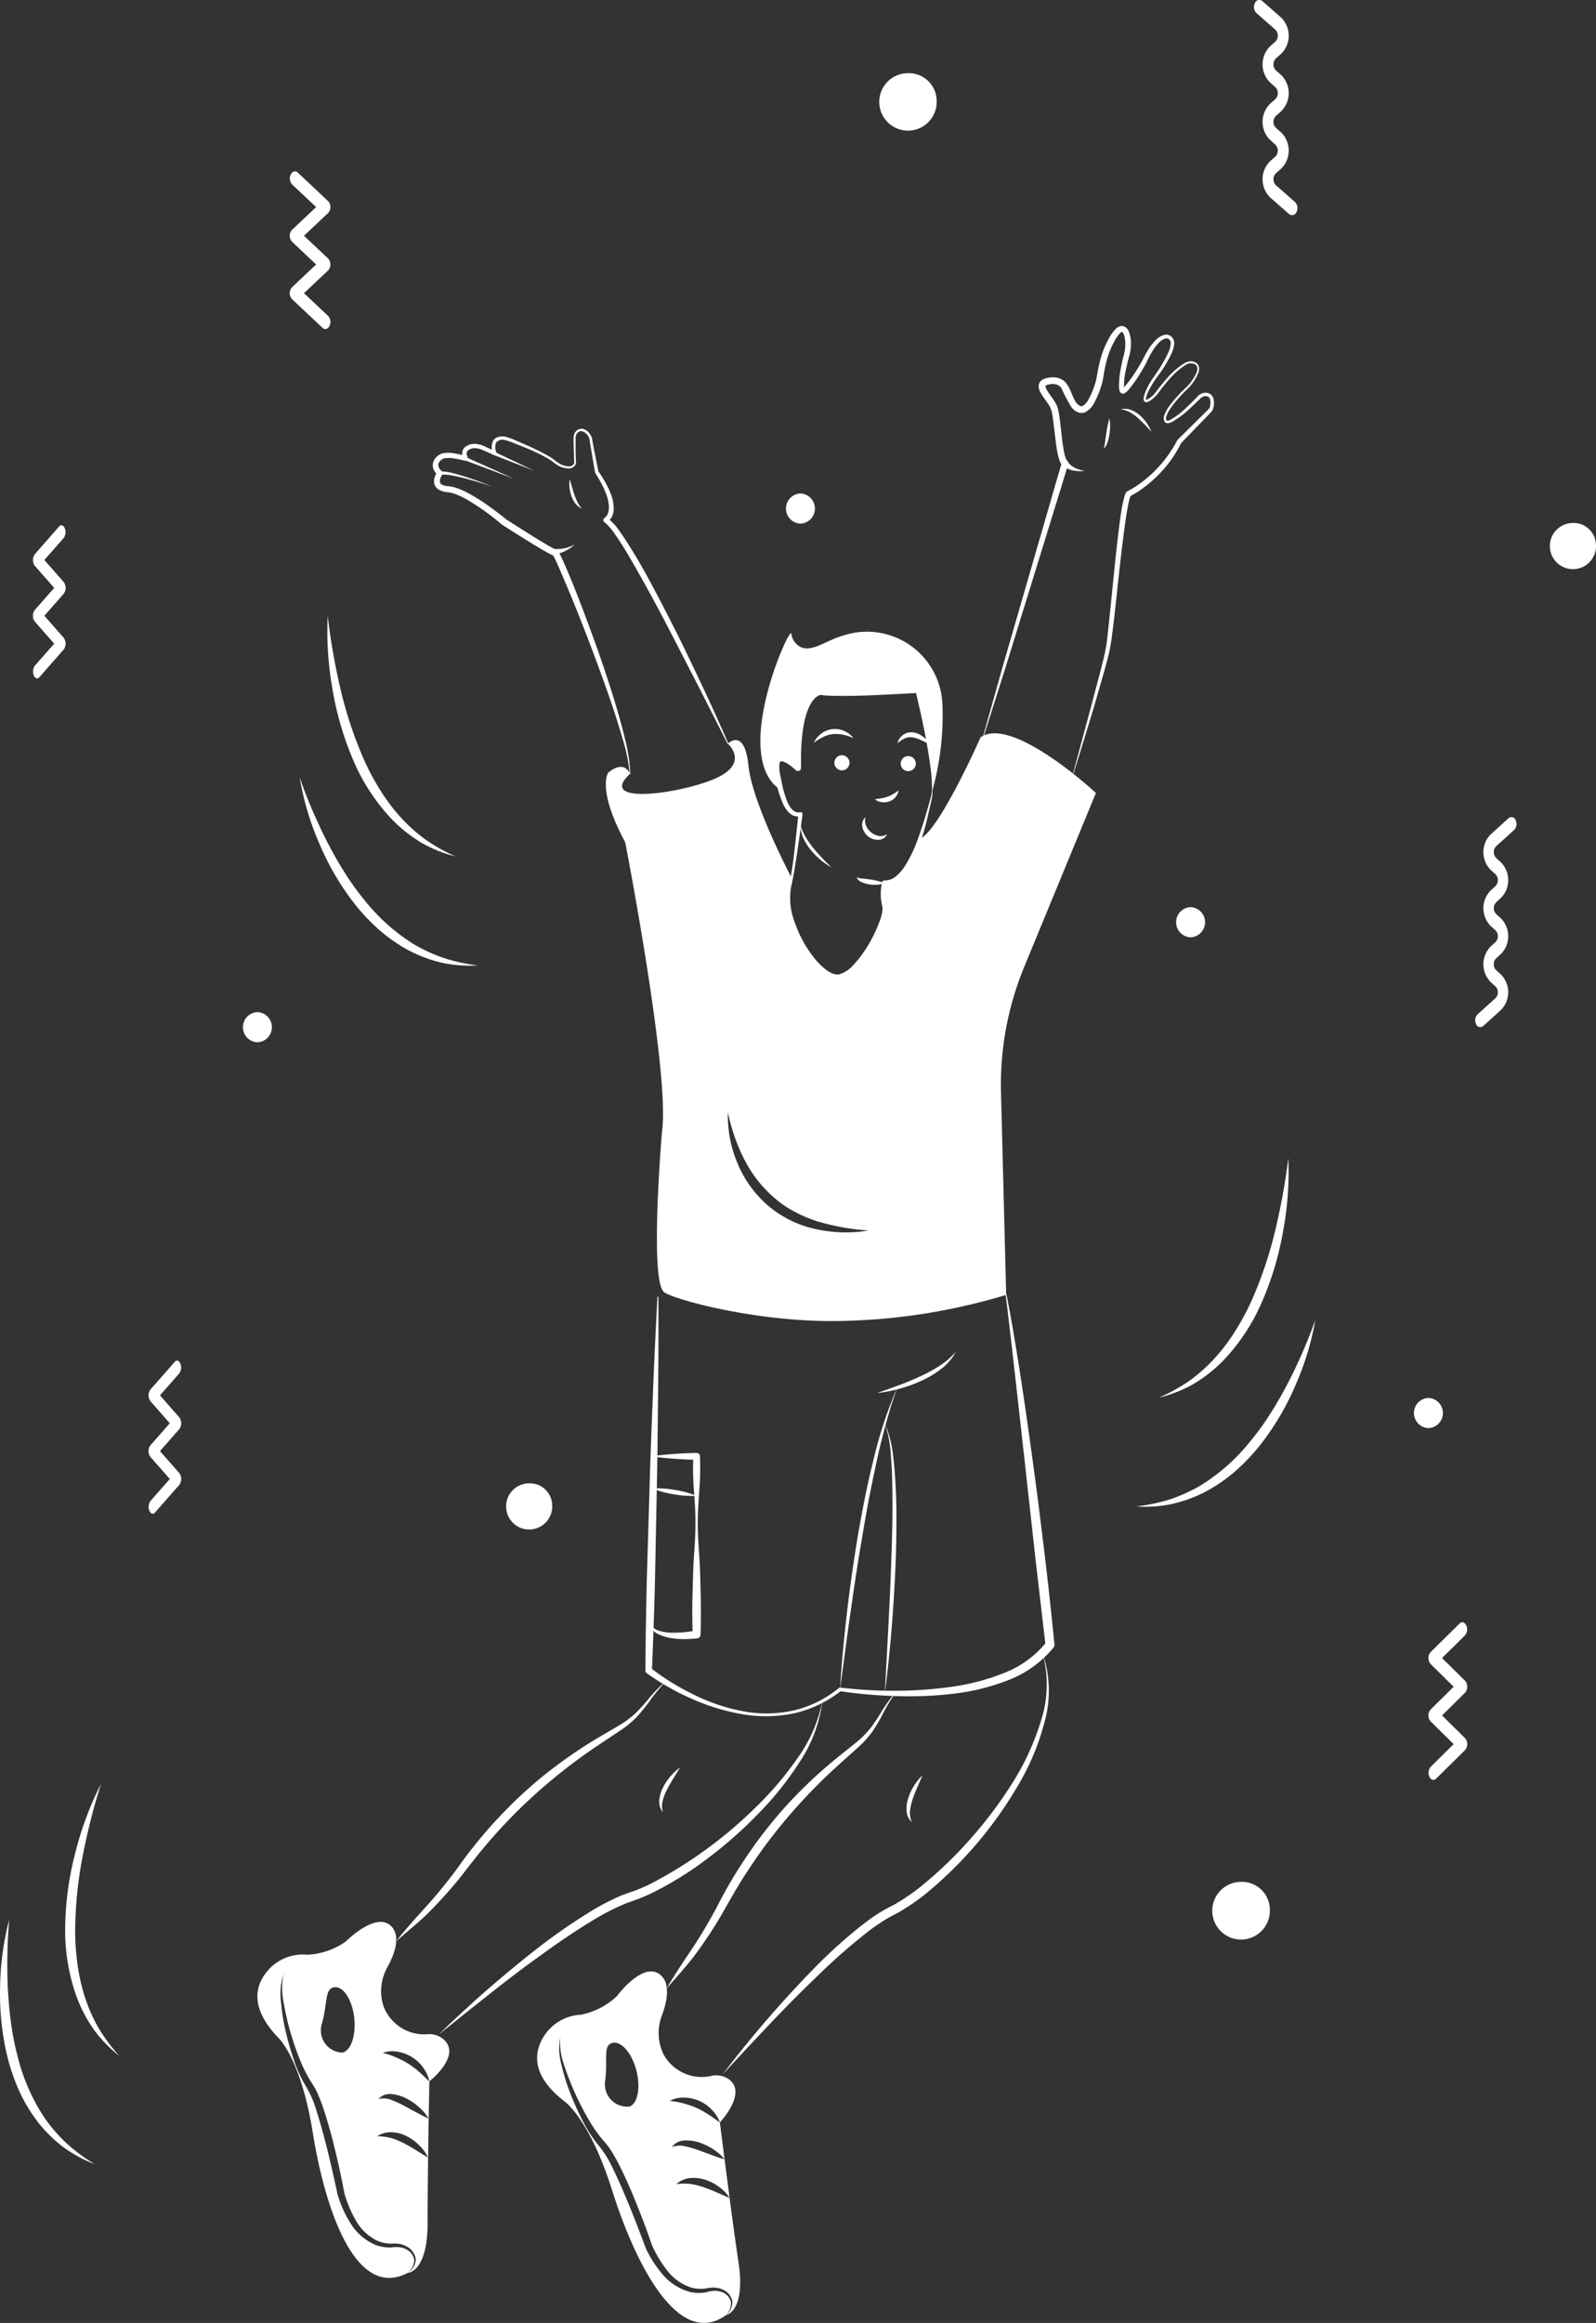 <svg xmlns="http://www.w3.org/2000/svg" width="130.422" height="189.681" viewBox="0 0 130.422 189.681">
  <rect x="0" y="0" width="130.422" height="189.681" fill="#333333" stroke="none"/>
  <g id="jumping-2194230-0" transform="translate(-190.838 -57.163)">
    <path id="Path_1555" data-name="Path 1555" d="M344.6,199.572s-6.818-6.345-9.421-4.55c0,0-3.409,7.7-4.978,8.3-.649,1.889-1.585,3.688-2.887,3.627a3.988,3.988,0,0,0,.041,1.922c.28,1.15-2.382,6.185-4.156,5.692s-4.308-4.99-3.569-7.524a4.819,4.819,0,0,0,.111-.522c-.094-.185-3.22-6.1-3.536-9.191-.324-3.138-1.68-1.778-1.68-1.778s1.8,1.586-1.006,2.834-9.779,2.23-7-.366c0,0-.407-1.216-1.766-.107,0,0-.982,1.293,1.384,5.692,0,0,3.663,18.847,3.01,23.566,0,0-1.031,12,.131,13.139.555.546,7.693,2.579,14.752,2.374a49.688,49.688,0,0,0,13.237-2.123l-.423-16.522a25.2,25.2,0,0,1,1.9-10.268ZM321.772,235.2a8.92,8.92,0,0,1-3.9-1.877,9.184,9.184,0,0,1-2.555-3.5,9.886,9.886,0,0,1-.788-4.176,14.91,14.91,0,0,0,1.367,3.906,10.217,10.217,0,0,0,2.5,3.142,8.143,8.143,0,0,0,1.667,1.113c.292.172.608.292.912.435.32.107.632.25.961.337a19.157,19.157,0,0,0,4.091.719A11.345,11.345,0,0,1,321.772,235.2Z" transform="translate(-64.206 -77.659)" fill="#fff"/>
    <path id="Path_1556" data-name="Path 1556" d="M347.629,188.572l-.021.008c.14-2.579-1.17-8.144-1.17-8.144s-6.986.341-7.935.094c0,0-2.082-.041-1.881,6.243,0,0-2.185-2.09-1.688.534.09.476.185.891.283,1.248-4.169-2.669.858-13.693.879-12.731a1.289,1.289,0,0,0,.386.785c.862.969,2.206-.091,3.409-.509.242-.086.476-.16.707-.226a6.172,6.172,0,0,1,7.844,5.758A22.9,22.9,0,0,1,347.629,188.572Z" transform="translate(-80.588 -66.897)" fill="#fff"/>
    <path id="Path_1557" data-name="Path 1557" d="M343.631,215.4a5.715,5.715,0,0,1-1.693-1.409,4.675,4.675,0,0,1-.6-.943,2.839,2.839,0,0,1-.26-1.078,5.191,5.191,0,0,0,.443.983,7.9,7.9,0,0,0,.618.872,18.835,18.835,0,0,0,1.487,1.576Z" transform="translate(-84.833 -87.407)" fill="#fff"/>
    <path id="Path_1558" data-name="Path 1558" d="M351.606,221.708a1.9,1.9,0,0,0,.563.108c.189.019.377.044.568.069s.381.063.572.111a2.728,2.728,0,0,1,.577.2,2.568,2.568,0,0,1-1.21.093,2.369,2.369,0,0,1-.592-.167.8.8,0,0,1-.478-.415Z" transform="translate(-90.775 -92.907)" fill="#fff"/>
    <path id="Path_1559" data-name="Path 1559" d="M349.012,194.526a4.591,4.591,0,0,1-.044.568c-.031.192-.077.37-.117.556l-.253,1.1a22.053,22.053,0,0,1-.63,2.179,10.284,10.284,0,0,1-.956,2.085,3.6,3.6,0,0,1-.774.9,1.787,1.787,0,0,1-1.174.425l.212-.15a3.779,3.779,0,0,0-.023,1.4c.02.118.042.236.07.353a1.669,1.669,0,0,1,.036.222,1.611,1.611,0,0,1,0,.22,3.793,3.793,0,0,1-.165.787,10.765,10.765,0,0,1-1.384,2.745,7.633,7.633,0,0,1-.986,1.192,2.836,2.836,0,0,1-1.374.819,1.109,1.109,0,0,1-.438,0,1.929,1.929,0,0,1-.394-.145,3.013,3.013,0,0,1-.65-.454,6.209,6.209,0,0,1-1.008-1.162,10.835,10.835,0,0,1-1.366-2.712,8.124,8.124,0,0,1-.354-1.48,4.373,4.373,0,0,1,.015-1.528,28.087,28.087,0,0,0,.464-2.972q.176-1.5.327-3l.192.182a1.089,1.089,0,0,1-.529-.03,1.164,1.164,0,0,1-.447-.281,2.635,2.635,0,0,1-.522-.817,9.671,9.671,0,0,1-.534-1.765,6.58,6.58,0,0,1-.185-.913,2.248,2.248,0,0,1,0-.5.771.771,0,0,1,.292-.562.74.74,0,0,1,.646-.056,2.188,2.188,0,0,1,.462.219,4.944,4.944,0,0,1,.76.581l-.429.192c-.009-.583-.03-1.166,0-1.752a13.581,13.581,0,0,1,.164-1.757,6.428,6.428,0,0,1,.505-1.73c.068-.139.148-.275.227-.41a2.809,2.809,0,0,1,.3-.379,1.706,1.706,0,0,1,.394-.319,1.263,1.263,0,0,1,.242-.116.965.965,0,0,1,.308-.061h.014l.05.008.205.033.237.018c.156.015.323.014.485.022q.49.013.984.011l1.979-.024c1.321-.019,2.644-.055,3.965-.1h.006a.21.21,0,0,1,.134.044.207.207,0,0,1,.075.119c.3,1.349.529,2.706.728,4.071q.152,1.022.23,2.055a13.827,13.827,0,0,1,.034,2.068.04.04,0,0,1,0,.01.031.031,0,0,1-.007.008l-.009,0h-.01a.026.026,0,0,1-.018-.009.026.026,0,0,1-.007-.018,13.773,13.773,0,0,0-.151-2.048c-.091-.679-.207-1.354-.33-2.029-.244-1.348-.552-2.688-.868-4.018l.215.162q-1.985.117-3.971.2c-.663.029-1.326.037-1.991.043q-.5,0-1-.006c-.169-.007-.334-.006-.507-.021l-.258-.019-.285-.046.064.009a.72.72,0,0,0-.26.1,1.152,1.152,0,0,0-.274.227,2.252,2.252,0,0,0-.235.3c-.065.114-.132.228-.19.348a6.509,6.509,0,0,0-.461,1.585,12.974,12.974,0,0,0-.18,1.687c-.036.568-.023,1.14-.022,1.712v.005a.256.256,0,0,1-.042.14.255.255,0,0,1-.257.111.255.255,0,0,1-.131-.065,4.5,4.5,0,0,0-.668-.525,1.722,1.722,0,0,0-.35-.175c-.113-.037-.207-.034-.226-.012s-.076.107-.091.226a1.871,1.871,0,0,0-.006.4,6.289,6.289,0,0,0,.15.862,9.347,9.347,0,0,0,.46,1.708c.206.528.559,1.059,1.089.952a.167.167,0,0,1,.076,0,.163.163,0,0,1,.066.037.158.158,0,0,1,.042.063.164.164,0,0,1,.008.075v0q-.2,1.5-.418,2.99c-.157.994-.293,1.994-.526,2.977a5.54,5.54,0,0,0,.333,2.914,9.623,9.623,0,0,0,1.4,2.625,5.927,5.927,0,0,0,1,1.073,2.715,2.715,0,0,0,.6.385,1.6,1.6,0,0,0,.314.1.75.75,0,0,0,.31-.01,2.49,2.49,0,0,0,1.144-.76,8.6,8.6,0,0,0,.911-1.148,11.421,11.421,0,0,0,1.309-2.632,3.371,3.371,0,0,0,.156-.683,1.175,1.175,0,0,0,.006-.157,1.081,1.081,0,0,0-.023-.149c-.029-.128-.051-.258-.071-.387a4.146,4.146,0,0,1,.059-1.593.2.2,0,0,1,.2-.15h.01a1.374,1.374,0,0,0,.9-.323,3.558,3.558,0,0,0,.708-.79,9.921,9.921,0,0,0,.993-1.978c.269-.7.5-1.41.721-2.128l.314-1.083c.048-.18.107-.364.151-.541a4.551,4.551,0,0,0,.084-.553.026.026,0,0,1,.009-.017.027.027,0,0,1,.019-.007.026.026,0,0,1,.018.009.027.027,0,0,1,.007.019Z" transform="translate(-81.965 -72.841)" fill="#fff"/>
    <path id="Path_1560" data-name="Path 1560" d="M361.93,195.493c-.244-.122-.471-.241-.7-.344a2.632,2.632,0,0,0-.672-.221,1.174,1.174,0,0,0-.641.064,2.506,2.506,0,0,0-.619.414,1.2,1.2,0,0,1,.461-.692,1.17,1.17,0,0,1,.866-.191,1.749,1.749,0,0,1,.771.353,1.876,1.876,0,0,1,.531.617Z" transform="translate(-95.119 -77.548)" fill="#fff"/>
    <path id="Path_1561" data-name="Path 1561" d="M346.829,194.647a3.213,3.213,0,0,0-1.68-.345,2.291,2.291,0,0,0-.794.238c-.135.052-.251.145-.386.212s-.247.172-.389.251a3.023,3.023,0,0,1,.256-.4,2.17,2.17,0,0,1,.35-.333,1.831,1.831,0,0,1,.918-.374,1.871,1.871,0,0,1,.979.157,1.832,1.832,0,0,1,.746.6Z" transform="translate(-86.243 -77.196)" fill="#fff"/>
    <path id="Path_1562" data-name="Path 1562" d="M356.984,205.411a1.137,1.137,0,0,1-.766.9,1.274,1.274,0,0,1-.618.06,1.14,1.14,0,0,1-.553-.233c.2-.041.382-.054.552-.087a2.752,2.752,0,0,0,.479-.125,2.382,2.382,0,0,0,.447-.208,5.393,5.393,0,0,0,.458-.307Z" transform="translate(-92.718 -83.706)" fill="#fff"/>
    <path id="Path_1563" data-name="Path 1563" d="M360.494,200.2a.616.616,0,1,0-.422-.188.615.615,0,0,0,.422.188Z" transform="translate(-95.457 -80.067)" fill="#fff"/>
    <path id="Path_1564" data-name="Path 1564" d="M348.046,200.048a.617.617,0,1,0-.422-.188.617.617,0,0,0,.422.188Z" transform="translate(-88.429 -79.982)" fill="#fff"/>
    <path id="Path_1565" data-name="Path 1565" d="M352.952,210.414a.978.978,0,0,0,.033.715,1.388,1.388,0,0,0,.411.532,1.349,1.349,0,0,0,.6.287.922.922,0,0,0,.7-.14.774.774,0,0,1-.709.461,1.268,1.268,0,0,1-.849-.289,1.287,1.287,0,0,1-.46-.767.8.8,0,0,1,.275-.8Z" transform="translate(-91.368 -86.53)" fill="#fff"/>
    <path id="Path_1566" data-name="Path 1566" d="M296.135,163.3l-2.363-4.652-2.39-4.635c-.8-1.541-1.62-3.074-2.479-4.582-.424-.756-.854-1.509-1.311-2.241-.229-.366-.464-.727-.714-1.074a4.321,4.321,0,0,0-.806-.911l-.007,0a.21.21,0,0,1-.056-.06.207.207,0,0,1-.029-.077.216.216,0,0,1,0-.082.211.211,0,0,1,.034-.074.216.216,0,0,1,.066-.06.751.751,0,0,0,.25-.314,1.332,1.332,0,0,0,.1-.459,2.978,2.978,0,0,0-.159-1,6.688,6.688,0,0,0-.42-.973c-.16-.319-.353-.621-.54-.927l0-.008a.122.122,0,0,1-.017-.044l-.318-1.879-.077-.471-.038-.236-.017-.118a.51.51,0,0,0-.027-.091.917.917,0,0,0-.593-.561c-.26-.045-.5.223-.513.5-.007.3,0,.629,0,.942s.007.634.025.949a.542.542,0,0,1-.014.272.55.55,0,0,1-.144.231.739.739,0,0,1-.5.152,1.892,1.892,0,0,1-.932-.328c-.138-.087-.267-.2-.387-.285s-.259-.171-.394-.249a15.647,15.647,0,0,0-1.707-.815l-.88-.354a5.779,5.779,0,0,0-.872-.3.684.684,0,0,0-.7.222,1.09,1.09,0,0,0,.032.8.155.155,0,0,1,0,.088.152.152,0,0,1-.046.075.157.157,0,0,1-.079.039.154.154,0,0,1-.088-.01h0l-.762-.323a1.924,1.924,0,0,0-.729-.217.9.9,0,0,0-.631.191c-.129.119-.107.339-.009.567a.2.2,0,0,1,.013.107.2.2,0,0,1-.045.1.193.193,0,0,1-.091.058.2.2,0,0,1-.108,0l-.007,0a7.626,7.626,0,0,0-.872-.183,2.292,2.292,0,0,0-.823-.007.713.713,0,0,0-.467.457.62.62,0,0,0,.277.569.239.239,0,0,1,.037.315l0,.005a.811.811,0,0,0-.152.3.821.821,0,0,0-.02.333c.041.141.283.248.553.279a4.028,4.028,0,0,1,.474.067,3.9,3.9,0,0,1,.468.143,7.088,7.088,0,0,1,.861.4,15.725,15.725,0,0,1,1.573.988c.5.356.991.725,1.47,1.122l-.029-.022c.842.536,1.684,1.078,2.534,1.6.424.259.853.522,1.279.753l.156.079.233.1a.552.552,0,0,1,.113.142l.054.093.091.176c.114.232.217.461.32.692.81,1.844,1.516,3.719,2.208,5.6s1.342,3.78,1.923,5.7c.29.96.571,1.924.8,2.9a14.31,14.31,0,0,1,.469,2.973.03.03,0,0,1,0,.01.028.028,0,0,1-.006.008.024.024,0,0,1-.009.006l-.01,0a.028.028,0,0,1-.018-.008.029.029,0,0,1-.009-.019,14.213,14.213,0,0,0-.6-2.925q-.421-1.438-.9-2.858c-.647-1.891-1.344-3.766-2.062-5.632s-1.476-3.72-2.273-5.544c-.1-.226-.2-.453-.313-.67l-.082-.158-.04-.069c0-.013-.045-.056,0-.008.023.014,0,.009.084.044a.245.245,0,0,0,.075.01h-.019a.483.483,0,0,1-.15-.036c-.046-.016-.07-.03-.106-.045l-.179-.09c-.456-.244-.882-.5-1.313-.764-.857-.525-1.707-1.055-2.549-1.6l-.027-.02,0,0a19.662,19.662,0,0,0-2.929-2.079,6.591,6.591,0,0,0-.792-.376,3.34,3.34,0,0,0-.4-.129,3.651,3.651,0,0,0-.429-.064,1.668,1.668,0,0,1-.512-.149.829.829,0,0,1-.431-.456.948.948,0,0,1,.007-.6,1.727,1.727,0,0,1,.239-.479l.034.32a1.522,1.522,0,0,1-.337-.431.887.887,0,0,1-.067-.605,1.046,1.046,0,0,1,.308-.492,1.142,1.142,0,0,1,.488-.275,2.62,2.62,0,0,1,1,.018,7.918,7.918,0,0,1,.919.216l-.237.263a1.3,1.3,0,0,1-.1-.477.688.688,0,0,1,.054-.274.7.7,0,0,1,.157-.231,1.238,1.238,0,0,1,.913-.279,2.251,2.251,0,0,1,.844.264l.755.341-.213.191a1.349,1.349,0,0,1,.017-1.048.731.731,0,0,1,.471-.326,1.3,1.3,0,0,1,.529-.011,5.854,5.854,0,0,1,.919.337l.876.379c.58.264,1.159.532,1.715.852.139.082.276.167.408.263s.247.2.377.283a1.724,1.724,0,0,0,.839.308.575.575,0,0,0,.39-.107.376.376,0,0,0,.1-.17.384.384,0,0,0,0-.2l-.031-.954c-.006-.322-.019-.626-.014-.962a.817.817,0,0,1,.208-.484.6.6,0,0,1,.508-.192.831.831,0,0,1,.465.252,1.33,1.33,0,0,1,.291.423.719.719,0,0,1,.04.137l.018.117.04.233.087.467.376,1.866-.021-.052c.2.306.408.61.584.935a6.894,6.894,0,0,1,.472,1.01,3.31,3.31,0,0,1,.21,1.129,1.324,1.324,0,0,1-.538,1.122l.011-.358a4.137,4.137,0,0,1,.948,1c.261.357.5.723.74,1.092.469.739.914,1.491,1.342,2.25.845,1.526,1.646,3.072,2.432,4.626s1.533,3.126,2.279,4.7,1.461,3.159,2.154,4.755a.027.027,0,0,1-.013.035.029.029,0,0,1-.02,0,.026.026,0,0,1-.015-.013Z" transform="translate(-45.836 -45.399)" fill="#fff"/>
    <path id="Path_1567" data-name="Path 1567" d="M296.263,159.289a3.338,3.338,0,0,1-1.617.813.23.23,0,0,1-.088,0,.222.222,0,0,1-.081-.035.225.225,0,0,1-.095-.145.224.224,0,0,1,0-.088.23.23,0,0,1,.034-.081.225.225,0,0,1,.063-.062.237.237,0,0,1,.082-.033.241.241,0,0,1,.059,0A3.113,3.113,0,0,0,296.263,159.289Z" transform="translate(-58.462 -57.664)" fill="#fff"/>
    <path id="Path_1568" data-name="Path 1568" d="M297.725,147.048c.142.433.245.856.39,1.262a4.417,4.417,0,0,0,.243.593,2.4,2.4,0,0,0,.365.539,1.228,1.228,0,0,1-.54-.429,2.238,2.238,0,0,1-.318-.616,2.94,2.94,0,0,1-.14-1.349Z" transform="translate(-60.338 -50.752)" fill="#fff"/>
    <path id="Path_1569" data-name="Path 1569" d="M286.591,143.409l-3.416-1.33a.133.133,0,0,1-.075-.172.133.133,0,0,1,.07-.073.134.134,0,0,1,.1,0l.009,0Z" transform="translate(-52.089 -47.802)" fill="#fff"/>
    <path id="Path_1570" data-name="Path 1570" d="M282,144.674l-4.031-1.515a.137.137,0,0,1-.044-.027.145.145,0,0,1-.03-.042.133.133,0,0,1,0-.1.146.146,0,0,1,.027-.044.134.134,0,0,1,.093-.042.139.139,0,0,1,.051.009l.007,0Z" transform="translate(-49.146 -48.411)" fill="#fff"/>
    <path id="Path_1571" data-name="Path 1571" d="M277.482,146.827q-1.058-.357-2.135-.646c-.359-.093-.72-.18-1.082-.248a3.665,3.665,0,0,0-1.063-.08l-.015,0a.128.128,0,0,1-.051,0,.125.125,0,0,1-.047-.023.134.134,0,0,1-.034-.039.134.134,0,0,1-.013-.1.131.131,0,0,1,.11-.1h.009a3.772,3.772,0,0,1,1.147.147c.365.091.722.2,1.077.316Q276.448,146.406,277.482,146.827Z" transform="translate(-46.412 -49.929)" fill="#fff"/>
    <path id="Path_1572" data-name="Path 1572" d="M382.744,154.875l1.517-5.639.747-2.821c.119-.471.239-.943.343-1.413a13.677,13.677,0,0,0,.216-1.425c.217-1.929.4-3.869.6-5.806q.149-1.454.327-2.907.09-.726.2-1.454c.047-.243.087-.485.14-.729l.091-.368a3.794,3.794,0,0,1,.149-.4.15.15,0,0,1,.072-.078l.031-.015a8.031,8.031,0,0,0,1.235-.786,9.649,9.649,0,0,0,1.109-.981,10.3,10.3,0,0,0,1.735-2.392l0-.006a.173.173,0,0,1,.034-.046l2.517-2.483a.635.635,0,0,0,.144-.322,1.343,1.343,0,0,0,.01-.4.423.423,0,0,0-.142-.286.442.442,0,0,0-.315-.066.642.642,0,0,0-.324.157l-.313.306c-.214.207-.431.411-.653.61a6.666,6.666,0,0,1-1.459,1.064.829.829,0,0,1-.246.065.3.3,0,0,1-.286-.125.641.641,0,0,1-.02-.518,2.962,2.962,0,0,1,.446-.8,11.982,11.982,0,0,1,1.187-1.338,3.775,3.775,0,0,0,1.017-1.389c.1-.264.067-.563-.192-.663a.774.774,0,0,0-.762.112,5.918,5.918,0,0,0-1.306,1.153c-.194.22-.383.445-.563.678s-.34.477-.556.7a2.271,2.271,0,0,1-.352.3,1.388,1.388,0,0,1-.2.122.327.327,0,0,1-.307.023.208.208,0,0,1-.074-.081.521.521,0,0,1-.024-.084.55.55,0,0,1,0-.136,1.263,1.263,0,0,1,.052-.234,3.859,3.859,0,0,1,.159-.428,5.233,5.233,0,0,1,.434-.8l.5-.732a10.528,10.528,0,0,0,.864-1.522,2.083,2.083,0,0,0,.209-.789.387.387,0,0,0-.133-.286.306.306,0,0,0-.279-.085,1.31,1.31,0,0,0-.637.431,4.084,4.084,0,0,0-.5.688,8.688,8.688,0,0,0-.407.773c-.135.271-.283.532-.437.789a11.485,11.485,0,0,1-1.033,1.484c-.051.059-.1.117-.164.175a1.2,1.2,0,0,1-.1.086.327.327,0,0,1-.074.053.632.632,0,0,1-.065.03.317.317,0,0,1-.118.007.277.277,0,0,1-.175-.107.389.389,0,0,1-.055-.1.818.818,0,0,1-.037-.151,2.049,2.049,0,0,1-.018-.248,7.807,7.807,0,0,1,.052-.913,16.6,16.6,0,0,1,.373-1.76,3.457,3.457,0,0,0,.087-.825,2.151,2.151,0,0,0-.135-.773c-.045-.1-.117-.177-.128-.168s0,0-.016,0a.08.08,0,0,1-.038.014.774.774,0,0,0-.118.091,3.017,3.017,0,0,0-.459.666,7,7,0,0,0-.633,1.588c-.074.278-.135.559-.186.845s-.084.565-.164.9a7.548,7.548,0,0,1-.675,1.713,1.684,1.684,0,0,1-.74.744.754.754,0,0,1-.331.052,1.11,1.11,0,0,1-.17-.022l-.146-.063a1.333,1.333,0,0,1-.432-.341,12.57,12.57,0,0,1-.844-1.586.742.742,0,0,0-.541-.334,1.336,1.336,0,0,0-.366,0l-.188.033c-.047.02-.108.034-.145.054-.079.052-.061.038-.068.094a.774.774,0,0,0,.115.293c.133.229.314.464.486.714a3.842,3.842,0,0,1,.251.4,1.945,1.945,0,0,1,.183.478c.072.312.108.608.148.906l.206,1.762c.04.289.082.578.141.855a3.382,3.382,0,0,0,.106.4.88.88,0,0,0,.128.265l.061.1a.222.222,0,0,1,.034.091.231.231,0,0,1-.007.1c-.552,1.852-1.136,3.694-1.7,5.541l-1.712,5.538-1.712,5.538-1.753,5.526a.029.029,0,0,1-.013.016.027.027,0,0,1-.036-.011.029.029,0,0,1,0-.02l1.571-5.58L378.6,140.6l1.613-5.568c.542-1.855,1.066-3.715,1.622-5.565l.088.284a.92.92,0,0,1-.2-.263,1.261,1.261,0,0,1-.1-.242,3.91,3.91,0,0,1-.125-.46c-.065-.3-.109-.6-.151-.9l-.212-1.765c-.039-.288-.078-.581-.14-.845a2.028,2.028,0,0,0-.355-.7c-.163-.237-.347-.471-.513-.753a1.251,1.251,0,0,1-.188-.533.422.422,0,0,1,.014-.186.427.427,0,0,1,.076-.186.7.7,0,0,1,.267-.243,1.989,1.989,0,0,1,.269-.1l.249-.046a1.9,1.9,0,0,1,.519-.006,1.315,1.315,0,0,1,.923.563c.383.574.475,1.174.8,1.545a.817.817,0,0,0,.254.21.449.449,0,0,1,.055.029c.018,0,.034,0,.05,0,.031.016.066-.011.1-.013a1.233,1.233,0,0,0,.475-.509,7.09,7.09,0,0,0,.633-1.579c.062-.243.1-.56.16-.849s.122-.593.2-.886a7.505,7.505,0,0,1,.693-1.7,3.394,3.394,0,0,1,.559-.782,1.153,1.153,0,0,1,.238-.171,1.584,1.584,0,0,1,.172-.056.7.7,0,0,1,.2.006.722.722,0,0,1,.463.448,2.588,2.588,0,0,1,.17.964,3.82,3.82,0,0,1-.113.935,16.686,16.686,0,0,0-.394,1.706,7.527,7.527,0,0,0-.064.858,1.712,1.712,0,0,0,.01.195.469.469,0,0,0,.013.065c0,.013,0,0-.005,0a.159.159,0,0,0-.087-.049.111.111,0,0,0-.063.005.034.034,0,0,0-.016,0l.015-.012a.774.774,0,0,0,.071-.061c.048-.045.1-.094.142-.147a11.2,11.2,0,0,0,1.017-1.411c.154-.248.3-.5.436-.757s.272-.536.434-.791a4.44,4.44,0,0,1,.556-.733,1.589,1.589,0,0,1,.83-.515.616.616,0,0,1,.288.022.623.623,0,0,1,.247.15.706.706,0,0,1,.16.223.676.676,0,0,1,.061.276,2.31,2.31,0,0,1-.248.913,10.754,10.754,0,0,1-.915,1.548,8.9,8.9,0,0,0-.946,1.476,3.774,3.774,0,0,0-.158.4,1.092,1.092,0,0,0-.048.2.277.277,0,0,0,0,.107.244.244,0,0,0,.115-.032,1.2,1.2,0,0,0,.177-.1,2.064,2.064,0,0,0,.324-.273c.2-.2.358-.457.548-.686s.377-.461.576-.684a6.1,6.1,0,0,1,1.356-1.179,1.438,1.438,0,0,1,.435-.178.764.764,0,0,1,.483.066.548.548,0,0,1,.319.381.921.921,0,0,1-.046.479,3.923,3.923,0,0,1-1.044,1.463,11.789,11.789,0,0,0-1.156,1.326,2.775,2.775,0,0,0-.411.746.477.477,0,0,0,0,.344c.022.058.161.038.284-.017a6.207,6.207,0,0,0,1.376-1.051c.215-.2.425-.407.631-.617l.315-.322a.917.917,0,0,1,.461-.232.723.723,0,0,1,.533.108.714.714,0,0,1,.268.475,1.64,1.64,0,0,1,0,.488.965.965,0,0,1-.2.482l-2.484,2.561.037-.051a10.506,10.506,0,0,1-.787,1.331,9.672,9.672,0,0,1-.985,1.192,10.094,10.094,0,0,1-1.152,1.034,8.412,8.412,0,0,1-1.314.846l.1-.094c-.03.1-.072.178-.1.29l-.081.341c-.049.231-.087.471-.131.706-.077.477-.15.955-.214,1.436q-.191,1.443-.351,2.893c-.223,1.933-.4,3.87-.658,5.806a14.078,14.078,0,0,1-.253,1.455c-.116.478-.246.947-.375,1.418l-.807,2.809c-.559,1.866-1.135,3.725-1.714,5.584a.028.028,0,0,1-.013.016.029.029,0,0,1-.02,0,.028.028,0,0,1-.016-.013.027.027,0,0,1,0-.02Z" transform="translate(-104.221 -34.536)" fill="#fff"/>
    <path id="Path_1573" data-name="Path 1573" d="M403.716,135.716a13.386,13.386,0,0,0-1.119-1.147,3.49,3.49,0,0,0-.631-.452,2.218,2.218,0,0,0-.747-.248,1.412,1.412,0,0,1,.832.06,2.359,2.359,0,0,1,.72.44,3.427,3.427,0,0,1,.946,1.347Z" transform="translate(-118.788 -43.29)" fill="#fff"/>
    <path id="Path_1574" data-name="Path 1574" d="M398.483,135.623a4.071,4.071,0,0,1,0,1.29,3.84,3.84,0,0,1-.149.632,1.49,1.49,0,0,1-.318.574,4.659,4.659,0,0,0,.117-.623l.088-.623a8.747,8.747,0,0,1,.259-1.251Z" transform="translate(-116.981 -44.301)" fill="#fff"/>
    <path id="Path_1575" data-name="Path 1575" d="M391.948,144.218a3.113,3.113,0,0,1-.936-.033,1.62,1.62,0,0,1-.912-.483l-.01-.011a.271.271,0,0,1-.07-.194.27.27,0,0,1,.026-.1.277.277,0,0,1,.063-.084.273.273,0,0,1,.091-.054.256.256,0,0,1,.1-.015.267.267,0,0,1,.1.026.272.272,0,0,1,.084.063.281.281,0,0,1,.047.072,1.219,1.219,0,0,0,.562.533,2.971,2.971,0,0,0,.849.283Z" transform="translate(-112.465 -48.602)" fill="#fff"/>
    <path id="Path_1576" data-name="Path 1576" d="M313.042,300.169c.009,2.542.01,5.084-.022,7.625s-.044,5.082-.1,7.623l-.151,7.622q-.092,3.811-.256,7.619l-.1-.214a20,20,0,0,0,3.551,2.193,15.492,15.492,0,0,0,3.966,1.335,10.247,10.247,0,0,0,4.16-.058,9.055,9.055,0,0,0,3.708-1.839.131.131,0,0,1,.05-.027.133.133,0,0,1,.057,0h.007a36.935,36.935,0,0,0,4.522.256,33.38,33.38,0,0,0,4.5-.313,18.026,18.026,0,0,0,4.319-1.125,8.266,8.266,0,0,0,3.5-2.532l-.074.263-.832-7.149-.79-7.154-.8-7.154c-.272-2.384-.539-4.769-.833-7.151a.038.038,0,0,1,.007-.027.038.038,0,0,1,.024-.014.04.04,0,0,1,.027.006.037.037,0,0,1,.015.023c.461,2.358.847,4.729,1.209,7.1s.694,4.752,1.017,7.132.617,4.762.906,7.145.536,4.772.778,7.16v.006a.362.362,0,0,1-.074.257,8.957,8.957,0,0,1-3.825,2.711,18.028,18.028,0,0,1-4.5,1.074,30.63,30.63,0,0,1-4.587.175,38.635,38.635,0,0,1-4.56-.4l.115-.031a9.614,9.614,0,0,1-3.841,1.839,11.251,11.251,0,0,1-4.254.07,17.338,17.338,0,0,1-4.08-1.239,20.177,20.177,0,0,1-3.723-2.118.242.242,0,0,1-.1-.2v-.017q.031-3.812.124-7.623l.228-7.62c.069-2.54.178-5.079.277-7.619s.222-5.078.357-7.617a.037.037,0,0,1,.012-.025.035.035,0,0,1,.026-.01.036.036,0,0,1,.026.011.038.038,0,0,1,.01.026Z" transform="translate(-68.402 -137.082)" fill="#fff"/>
    <path id="Path_1577" data-name="Path 1577" d="M355.472,314.077c.589-.2,1.167-.411,1.743-.621s1.144-.438,1.695-.7a12.039,12.039,0,0,0,1.6-.858,6.319,6.319,0,0,0,1.391-1.179,4.273,4.273,0,0,1-1.224,1.414,8.006,8.006,0,0,1-1.618.959,11.534,11.534,0,0,1-1.76.636A10.482,10.482,0,0,1,355.472,314.077Z" transform="translate(-92.958 -143.167)" fill="#fff"/>
    <path id="Path_1578" data-name="Path 1578" d="M348.518,342.063c.118-2.094.325-4.18.563-6.264s.545-4.158.881-6.229c.361-2.066.752-4.129,1.266-6.166a35.432,35.432,0,0,1,1.958-5.977l-.507,1.487-.431,1.509c-.269,1.01-.532,2.022-.743,3.046-.227,1.02-.431,2.046-.637,3.072-.185,1.03-.379,2.057-.541,3.091-.365,2.061-.667,4.132-.963,6.2q-.228,1.554-.43,3.112Z" transform="translate(-89.031 -146.954)" fill="#fff"/>
    <path id="Path_1579" data-name="Path 1579" d="M356.918,346.141l.294-5.527c.091-1.842.192-3.682.239-5.524q.114-2.762.083-5.524c-.01-.92-.039-1.84-.116-2.756a10.01,10.01,0,0,0-.5-2.7,9.3,9.3,0,0,1,.68,2.684c.114.919.175,1.843.22,2.767.082,1.849.049,3.7,0,5.544-.078,1.846-.174,3.691-.326,5.53S357.165,344.311,356.918,346.141Z" transform="translate(-93.774 -150.725)" fill="#fff"/>
    <path id="Path_1580" data-name="Path 1580" d="M312.969,329.922a34.442,34.442,0,0,1,3.582-.249.277.277,0,0,1,.2.076.272.272,0,0,1,.062.088.281.281,0,0,1,.024.1h0v.012c.012.606.026,1.212,0,1.818s-.076,1.212-.115,1.819a25.277,25.277,0,0,0,0,3.636c.031.606.081,1.212.107,1.818s.037,1.212.052,1.818c.042,1.212.036,2.424,0,3.637v.027a.3.3,0,0,1-.265.288,8.267,8.267,0,0,1-1.078.063,6.581,6.581,0,0,1-1.074-.087,3.622,3.622,0,0,1-1.043-.323,1.374,1.374,0,0,1-.729-.8.033.033,0,0,1,0-.013.031.031,0,0,1,0-.012.037.037,0,0,1,.02-.016.033.033,0,0,1,.021,0,.032.032,0,0,1,.016.014,1.288,1.288,0,0,0,.778.564,3.569,3.569,0,0,0,.977.151,9.833,9.833,0,0,0,1.007-.038c.333-.034.676-.076.994-.139l-.266.316c-.04-1.212-.046-2.424,0-3.637.015-.606.027-1.212.052-1.818s.076-1.212.108-1.818a25.272,25.272,0,0,0,0-3.636c-.039-.606-.089-1.212-.115-1.818s-.013-1.213,0-1.819l.283.283a34.442,34.442,0,0,1-3.582-.249.032.032,0,0,1-.021-.011.034.034,0,0,1-.008-.022.034.034,0,0,1,.029-.033Z" transform="translate(-68.796 -153.868)" fill="#fff"/>
    <path id="Path_1581" data-name="Path 1581" d="M313.231,336.31a8.244,8.244,0,0,1,1.846.12,8.155,8.155,0,0,1,1.785.484,8.168,8.168,0,0,1-1.846-.12,8.258,8.258,0,0,1-1.785-.484Z" transform="translate(-69.107 -157.61)" fill="#fff"/>
    <path id="Path_1582" data-name="Path 1582" d="M287.331,372.228c-.435.477-.846.973-1.238,1.481a14.567,14.567,0,0,1-1.209,1.53c-.231.235-.476.452-.728.662s-.533.391-.8.573l-1.609,1.07a45.143,45.143,0,0,0-5.995,4.777c-.927.878-1.809,1.8-2.657,2.758s-1.63,1.954-2.424,2.984a35.212,35.212,0,0,1-2.574,2.924c-.9.938-1.928,1.724-2.89,2.589.385-.521.82-1.006,1.242-1.493s.862-.96,1.288-1.436c.859-.95,1.658-1.95,2.425-2.974a38.258,38.258,0,0,1,5.093-5.88,33.59,33.59,0,0,1,2.984-2.511,37.254,37.254,0,0,1,3.225-2.18c.551-.339,1.116-.657,1.669-.982.276-.162.549-.328.805-.5a9.5,9.5,0,0,0,.745-.59,14.4,14.4,0,0,0,1.286-1.421,16.972,16.972,0,0,1,1.362-1.38Z" transform="translate(-41.991 -177.896)" fill="#fff"/>
    <path id="Path_1583" data-name="Path 1583" d="M273.234,403.434c.627-.628,1.273-1.237,1.927-1.837s1.305-1.2,1.979-1.783c1.345-1.16,2.71-2.3,4.114-3.392a47.708,47.708,0,0,1,4.4-3.048,19.356,19.356,0,0,1,2.4-1.249c.208-.093.431-.163.647-.242s.408-.138.61-.216c.4-.157.8-.327,1.189-.52a35.631,35.631,0,0,0,8.5-6.146,27.39,27.39,0,0,0,3.438-3.993,11.973,11.973,0,0,0,2.126-4.793,11.534,11.534,0,0,1-1.857,4.97,25.7,25.7,0,0,1-3.339,4.183,34.332,34.332,0,0,1-4.005,3.558,28.15,28.15,0,0,1-4.546,2.871c-.4.2-.82.384-1.243.552-.21.083-.436.156-.642.232s-.4.138-.6.228a18.631,18.631,0,0,0-2.32,1.184c-1.506.9-2.967,1.889-4.394,2.929-1.439,1.024-2.847,2.1-4.237,3.2S274.612,402.315,273.234,403.434Z" transform="translate(-46.524 -180.147)" fill="#fff"/>
    <path id="Path_1584" data-name="Path 1584" d="M316.281,388.662c-.364.6-.745,1.166-1.049,1.761a4.083,4.083,0,0,0-.365.913,1.755,1.755,0,0,0,.01.982,1.317,1.317,0,0,1-.294-1.027,2.788,2.788,0,0,1,.321-1.037,4.545,4.545,0,0,1,1.378-1.593Z" transform="translate(-69.863 -187.175)" fill="#fff"/>
    <path id="Path_1585" data-name="Path 1585" d="M254.332,427.184a1.812,1.812,0,0,0-1.216-.394,3.545,3.545,0,0,1-3.684-2.361,4.017,4.017,0,0,1,.366-3.142c.53-.973,1.092-2.423.333-3.269-1.224-1.347-3.745,1.2-3.745,1.2a5.934,5.934,0,0,1-3.159,1.088,3.773,3.773,0,0,0-3.17,1.232c-1.055,1.179-1.614,3.031.809,5.549,0,0,1.832,1.647,2.818,7.77s3.45,13.668,7.733,11.438a1.389,1.389,0,0,0,.554-1.06,1.192,1.192,0,0,0-.7-.9,1.594,1.594,0,0,0-.567-.152,3.125,3.125,0,0,0-.612.025,3.28,3.28,0,0,1-1.314-.218,4.462,4.462,0,0,1-1.992-1.721,9.339,9.339,0,0,1-1.076-2.37l-.008-.016v-.013c-.324-1.523-.669-3.047-1.064-4.55-.2-.751-.407-1.5-.645-2.238a8.485,8.485,0,0,0-.9-2.074,10.238,10.238,0,0,1-.986-2.193c-.255-.748-.468-1.508-.649-2.276a16.613,16.613,0,0,1-.37-2.337,5.359,5.359,0,0,1,.205-2.337,5.8,5.8,0,0,0,0,2.317,22.9,22.9,0,0,0,.509,2.271c.213.748.456,1.483.739,2.2a11.557,11.557,0,0,0,1.006,2.049c.094.14.222.349.324.522s.185.365.263.55c.16.37.3.744.423,1.121.25.752.468,1.507.674,2.267.39,1.523.739,3.047,1.027,4.6a9.774,9.774,0,0,0,.945,2.246,4.012,4.012,0,0,0,1.721,1.639,2.883,2.883,0,0,0,1.162.25,3.281,3.281,0,0,1,.657.02,1.794,1.794,0,0,1,.637.23,1.352,1.352,0,0,1,.719,1.08,1.416,1.416,0,0,1-.677,1.064s1.643-.033,1.639-4.07c0-2.382.049-5.988.09-8.538-.374-.16-.714-.345-1.051-.526l-.994-.538a8.368,8.368,0,0,0-.986-.448,1.689,1.689,0,0,0-1.072-.082,1.247,1.247,0,0,1,1.166-.39,3.257,3.257,0,0,1,1.179.374,4.766,4.766,0,0,1,.981.694,3.709,3.709,0,0,1,.776.916c.033-1.77.057-3.035.057-3.035-.312-.275-.571-.55-.858-.793a6.737,6.737,0,0,0-.879-.657,7.349,7.349,0,0,0-2.066-.879,2.4,2.4,0,0,1,1.228-.091,3.091,3.091,0,0,1,1.167.448,3.16,3.16,0,0,1,.907.854,2.917,2.917,0,0,1,.5,1.117S255.926,428.519,254.332,427.184ZM246.1,428.3a1.816,1.816,0,0,1-1.676-2.362c.476-1.7.226-2.8.953-2.965s1.479.891,1.675,2.361-.225,2.8-.953,2.966Zm4.062,6.5a2.965,2.965,0,0,1,1.219.337,3.872,3.872,0,0,1,1,.735,3.232,3.232,0,0,1,.711.994c-.707-.415-1.327-.846-1.992-1.179a6.418,6.418,0,0,0-1.014-.414,5.08,5.08,0,0,0-1.134-.148,1.984,1.984,0,0,1,1.208-.324Z" transform="translate(-27.282 -203.528)" fill="#fff"/>
    <path id="Path_1586" data-name="Path 1586" d="M334.784,374.243c-.361.535-.7,1.086-1.01,1.645a14.484,14.484,0,0,1-.974,1.689c-.195.266-.406.516-.624.761s-.471.464-.71.683l-1.437,1.292a45.167,45.167,0,0,0-5.239,5.595c-.79,1-1.528,2.047-2.23,3.115s-1.33,2.171-1.965,3.3a35.267,35.267,0,0,1-2.123,3.266c-.759,1.059-1.657,1.986-2.484,2.981.305-.571.665-1.114,1.012-1.657s.713-1.074,1.066-1.607c.712-1.064,1.358-2.17,1.968-3.294a38.266,38.266,0,0,1,4.187-6.557,33.576,33.576,0,0,1,2.588-2.917,37.2,37.2,0,0,1,2.875-2.625c.5-.416,1.009-.812,1.509-1.214.25-.2.5-.4.724-.613a9.459,9.459,0,0,0,.651-.691,14.394,14.394,0,0,0,1.067-1.592,17.071,17.071,0,0,1,1.148-1.563Z" transform="translate(-70.664 -179.034)" fill="#fff"/>
    <path id="Path_1587" data-name="Path 1587" d="M326.464,401.635a91.484,91.484,0,0,1,7.383-8.572,40.333,40.333,0,0,1,4.234-3.8c.383-.287.774-.566,1.184-.824s.872-.487,1.253-.692a16.258,16.258,0,0,0,2.27-1.565,33.4,33.4,0,0,0,4.011-3.88,34.394,34.394,0,0,0,3.352-4.476,20.9,20.9,0,0,0,2.331-5.065,9.671,9.671,0,0,0,.136-5.526,9.486,9.486,0,0,1,.162,5.6,19.844,19.844,0,0,1-2.2,5.244,32.917,32.917,0,0,1-7.342,8.655,17.006,17.006,0,0,1-2.367,1.647c-.448.241-.822.428-1.216.677s-.767.505-1.139.781a47.782,47.782,0,0,0-4.221,3.677q-2.03,1.945-3.973,3.994T326.464,401.635Z" transform="translate(-76.579 -175.076)" fill="#fff"/>
    <path id="Path_1588" data-name="Path 1588" d="M362.3,390.146c-.273.649-.568,1.261-.783,1.894a4.084,4.084,0,0,0-.228.956,1.754,1.754,0,0,0,.152.97,1.319,1.319,0,0,1-.44-.974,2.791,2.791,0,0,1,.167-1.072,4.537,4.537,0,0,1,1.132-1.775Z" transform="translate(-96.081 -188.013)" fill="#fff"/>
    <path id="Path_1589" data-name="Path 1589" d="M308.11,450.715c-.218-1.475-.485-3.429-.735-5.306-.76-.312-1.437-.649-2.139-.879a6.486,6.486,0,0,0-1.064-.263,4.9,4.9,0,0,0-1.146.017,2.022,2.022,0,0,1,1.146-.5,3.157,3.157,0,0,1,1.257.156,3.8,3.8,0,0,1,1.1.583,3.275,3.275,0,0,1,.85.883c-.148-1.117-.291-2.21-.411-3.154a10.809,10.809,0,0,1-1.117-.37l-1.06-.386a8.731,8.731,0,0,0-1.043-.3,1.689,1.689,0,0,0-1.076.074,1.271,1.271,0,0,1,1.1-.554,3.264,3.264,0,0,1,1.22.2,4.725,4.725,0,0,1,1.076.542,3.906,3.906,0,0,1,.9.793c-.23-1.754-.386-3.011-.386-3.011-.345-.226-.645-.464-.965-.661a7.309,7.309,0,0,0-.961-.526,7.468,7.468,0,0,0-2.172-.567,2.329,2.329,0,0,1,1.2-.267,3.193,3.193,0,0,1,2.243.99,2.908,2.908,0,0,1,.657,1.031s2.386-2.505.616-3.594a1.8,1.8,0,0,0-1.261-.214,3.551,3.551,0,0,1-3.988-1.8,4.021,4.021,0,0,1-.09-3.163c.382-1.039.727-2.559-.148-3.281-1.4-1.158-3.532,1.729-3.532,1.729a5.935,5.935,0,0,1-2.97,1.536,3.777,3.777,0,0,0-2.957,1.676c-.871,1.322-1.154,3.232,1.606,5.376,0,0,2.049,1.364,3.914,7.278s5.4,13.023,9.31,10.194a1.374,1.374,0,0,0,.394-1.125,1.186,1.186,0,0,0-.822-.785,1.554,1.554,0,0,0-.583-.07,3.124,3.124,0,0,0-.6.115,3.321,3.321,0,0,1-1.335-.025,4.468,4.468,0,0,1-2.218-1.413,9.333,9.333,0,0,1-1.409-2.193l-.008-.013,0-.012c-.542-1.458-1.1-2.916-1.713-4.349-.3-.714-.62-1.425-.961-2.119a8.657,8.657,0,0,0-1.2-1.922,10.256,10.256,0,0,1-1.294-2.025q-.538-1.055-.969-2.16a16.128,16.128,0,0,1-.707-2.255,5.4,5.4,0,0,1-.135-2.345,5.81,5.81,0,0,0,.333,2.291,23.233,23.233,0,0,0,.838,2.173c.316.706.665,1.4,1.051,2.074a11.576,11.576,0,0,0,1.29,1.877c.115.127.271.316.4.472.111.168.234.337.341.509.209.341.4.69.579,1.043.357.707.682,1.425.994,2.148.608,1.45,1.175,2.912,1.684,4.4a9.829,9.829,0,0,0,1.257,2.086,4.052,4.052,0,0,0,1.943,1.372,2.952,2.952,0,0,0,1.187.078,3.169,3.169,0,0,1,.653-.074,1.812,1.812,0,0,1,.661.131,1.347,1.347,0,0,1,.866.969,1.393,1.393,0,0,1-.513,1.146S308.7,454.707,308.11,450.715Zm-8.9-12.769a1.818,1.818,0,0,1-2-2.095c.226-1.758-.181-2.8.513-3.072s1.593.665,2,2.091S299.9,437.675,299.21,437.946Z" transform="translate(-56.918 -208.774)" fill="#fff"/>
    <path id="Path_1590" data-name="Path 1590" d="M252.312,172.708a52.085,52.085,0,0,0,1.006,5.793,32.83,32.83,0,0,0,1.786,5.537,19.005,19.005,0,0,0,1.31,2.575,15.856,15.856,0,0,0,1.684,2.335,13.95,13.95,0,0,0,2.122,1.953,14.414,14.414,0,0,0,2.548,1.435,10.9,10.9,0,0,1-2.768-1.1,12.141,12.141,0,0,1-2.371-1.854,16.235,16.235,0,0,1-3.28-5.022,25.393,25.393,0,0,1-1.657-5.735,26.573,26.573,0,0,1-.381-5.92Z" transform="translate(-34.693 -65.24)" fill="#fff"/>
    <path id="Path_1591" data-name="Path 1591" d="M247.084,202.981a42.917,42.917,0,0,0,2.216,5.2c.434.83.88,1.651,1.382,2.436a20.92,20.92,0,0,0,1.612,2.271,15.913,15.913,0,0,0,4.087,3.69,13.124,13.124,0,0,0,2.516,1.158,14.743,14.743,0,0,0,2.751.594,10.883,10.883,0,0,1-2.856-.2,11.446,11.446,0,0,1-2.725-.988,13.564,13.564,0,0,1-2.4-1.64,16.891,16.891,0,0,1-2.01-2.094,21.656,21.656,0,0,1-2.932-4.949,23.151,23.151,0,0,1-1.639-5.468Z" transform="translate(-31.758 -82.334)" fill="#fff"/>
    <path id="Path_1592" data-name="Path 1592" d="M205.993,391.748a52.14,52.14,0,0,0-1.459,5.7,32.794,32.794,0,0,0-.643,5.782,18.971,18.971,0,0,0,.138,2.886,15.838,15.838,0,0,0,.578,2.82,13.9,13.9,0,0,0,1.134,2.653,14.383,14.383,0,0,0,1.735,2.354A10.908,10.908,0,0,1,205.4,411.8a12.162,12.162,0,0,1-1.4-2.664,16.234,16.234,0,0,1-.93-5.926,25.408,25.408,0,0,1,.842-5.911,26.584,26.584,0,0,1,2.082-5.554Z" transform="translate(-6.902 -188.918)" fill="#fff"/>
    <path id="Path_1593" data-name="Path 1593" d="M191.592,417.194a42.9,42.9,0,0,0-.111,5.648c.055.935.125,1.867.261,2.789a20.9,20.9,0,0,0,.538,2.732,15.9,15.9,0,0,0,2.213,5.042,13.132,13.132,0,0,0,1.819,2.088,14.758,14.758,0,0,0,2.266,1.67,10.876,10.876,0,0,1-2.521-1.359,11.444,11.444,0,0,1-2.079-2.019,13.547,13.547,0,0,1-1.519-2.482,16.817,16.817,0,0,1-.973-2.735,21.65,21.65,0,0,1-.643-5.716,23.135,23.135,0,0,1,.749-5.658Z" transform="translate(0 -203.285)" fill="#fff"/>
    <path id="Path_1594" data-name="Path 1594" d="M418.942,274.36a26.533,26.533,0,0,1-.415,5.917A25.389,25.389,0,0,1,416.835,286a16.228,16.228,0,0,1-3.309,5,12.162,12.162,0,0,1-2.381,1.84,10.886,10.886,0,0,1-2.775,1.081,14.361,14.361,0,0,0,2.556-1.42,13.926,13.926,0,0,0,2.134-1.941,15.863,15.863,0,0,0,1.7-2.325,19.037,19.037,0,0,0,1.326-2.568,32.843,32.843,0,0,0,1.818-5.526,52.14,52.14,0,0,0,1.04-5.786Z" transform="translate(-122.826 -122.636)" fill="#fff"/>
    <path id="Path_1595" data-name="Path 1595" d="M418.735,304.663a23.131,23.131,0,0,1-1.671,5.458,21.652,21.652,0,0,1-2.961,4.932,16.868,16.868,0,0,1-2.022,2.083,13.594,13.594,0,0,1-2.413,1.626,11.447,11.447,0,0,1-2.73.972,10.891,10.891,0,0,1-2.858.188,14.77,14.77,0,0,0,2.755-.578,13.109,13.109,0,0,0,2.523-1.143,15.9,15.9,0,0,0,4.109-3.666,20.846,20.846,0,0,0,1.625-2.261c.507-.782.958-1.6,1.4-2.428a42.823,42.823,0,0,0,2.247-5.183Z" transform="translate(-120.404 -139.747)" fill="#fff"/>
    <path id="Path_1596" data-name="Path 1596" d="M248.534,92.221a.655.655,0,0,0-.043-.262.661.661,0,0,0-.142-.224l-2.493-2.344c-.191-.161-.434-.082-.559.173a.752.752,0,0,0,.1.8l1.974,1.859L245.4,94.081a.727.727,0,0,0,0,.97l1.974,1.859L245.4,98.769a.727.727,0,0,0,0,.97l2.493,2.344c.191.179.448.106.574-.161a.735.735,0,0,0-.114-.81l-1.974-1.859,1.974-1.859a.729.729,0,0,0,0-.97l-1.974-1.859,1.974-1.859a.662.662,0,0,0,.142-.224.655.655,0,0,0,.043-.262Z" transform="translate(-30.7 -18.15)" fill="#fff"/>
    <path id="Path_1597" data-name="Path 1597" d="M218.721,319.746a.732.732,0,0,0,.149.471l1.586,1.805-1.586,1.805a.848.848,0,0,0-.084.779c.1.253.3.329.454.164l2-2.277a.82.82,0,0,0,0-.943l-1.586-1.805,1.586-1.805a.82.82,0,0,0,0-.943l-1.586-1.805,1.586-1.805a.843.843,0,0,0,.084-.778c-.1-.253-.3-.329-.454-.164l-2,2.277a.82.82,0,0,0,0,.943l1.586,1.805-1.586,1.805a.717.717,0,0,0-.149.471Z" transform="translate(-15.743 -144.091)" fill="#fff"/>
    <path id="Path_1598" data-name="Path 1598" d="M197.023,163.078a.73.73,0,0,0,.149.471l1.586,1.805-1.586,1.805a.843.843,0,0,0-.084.778c.1.253.3.329.454.164l2-2.277a.82.82,0,0,0,0-.943l-1.586-1.805,1.586-1.805a.82.82,0,0,0,0-.943l-1.586-1.805,1.586-1.805a.846.846,0,0,0,.083-.779c-.1-.253-.3-.329-.453-.164l-2,2.277a.818.818,0,0,0,0,.943l1.586,1.805-1.586,1.805a.716.716,0,0,0-.149.471Z" transform="translate(-3.492 -55.632)" fill="#fff"/>
    <path id="Path_1599" data-name="Path 1599" d="M458.953,369.039a.687.687,0,0,0,.177.485l1.883,1.859-1.883,1.859a.772.772,0,0,0-.1.8c.118.26.356.339.539.169l2.379-2.344a.754.754,0,0,0,0-.97l-1.883-1.859,1.883-1.859a.754.754,0,0,0,0-.97l-1.883-1.859,1.883-1.859a.775.775,0,0,0,.1-.8c-.118-.26-.356-.339-.539-.168l-2.379,2.344a.754.754,0,0,0,0,.97l1.883,1.859-1.883,1.859a.674.674,0,0,0-.177.485Z" transform="translate(-151.386 -171.8)" fill="#fff"/>
    <path id="Path_1600" data-name="Path 1600" d="M470.454,210.517l-1.48,1.337a2.073,2.073,0,0,0,0,2.852l.426.389a.692.692,0,0,1,0,.947l-.426.389a2.073,2.073,0,0,0,0,2.852l.426.389a.692.692,0,0,1,0,.947l-.426.389a2.073,2.073,0,0,0,0,2.852l.426.389a.692.692,0,0,1,0,.947l-1.483,1.341a.7.7,0,0,0-.106.783.36.36,0,0,0,.243.235.36.36,0,0,0,.331-.071l1.479-1.337a2.072,2.072,0,0,0,0-2.852l-.426-.389a.63.63,0,0,1-.184-.474.617.617,0,0,1,.188-.474l.426-.389a2.081,2.081,0,0,0,0-2.852l-.426-.389a.692.692,0,0,1,0-.947l.426-.389a2.081,2.081,0,0,0,0-2.852l-.426-.389a.692.692,0,0,1,0-.947l1.48-1.341a.7.7,0,0,0,.119-.791.366.366,0,0,0-.094-.152.361.361,0,0,0-.335-.089.357.357,0,0,0-.158.085Z" transform="translate(-156.347 -86.535)" fill="#fff"/>
    <path id="Path_1601" data-name="Path 1601" d="M429.566,73.661,428,72.287a.695.695,0,0,1,0-.971l.449-.4a2.08,2.08,0,0,0,0-2.921L428,67.6a.695.695,0,0,1,0-.971l.449-.4a2.08,2.08,0,0,0,0-2.921l-.449-.4a.695.695,0,0,1,0-.971l.449-.4a2.08,2.08,0,0,0,0-2.921l-1.559-1.369a.384.384,0,0,0-.605.169.705.705,0,0,0,.111.8l1.563,1.374a.694.694,0,0,1,0,.971l-.449.4a2.081,2.081,0,0,0,0,2.921l.449.4a.693.693,0,0,1,0,.971l-.449.4a2.081,2.081,0,0,0,0,2.921l.449.4a.694.694,0,0,1,0,.971l-.449.4a2.081,2.081,0,0,0,0,2.921l1.56,1.369a.385.385,0,0,0,.616-.161.7.7,0,0,0-.122-.81Z" transform="translate(-132.899)" fill="#fff"/>
    <path id="Path_1602" data-name="Path 1602" d="M360.564,73.076a2.346,2.346,0,1,1-2.341-2.188,2.27,2.27,0,0,1,2.341,2.188Z" transform="translate(-93.187 -7.749)" fill="#fff"/>
    <path id="Path_1603" data-name="Path 1603" d="M423.082,412.315a2.354,2.354,0,1,1-2.348-2.195,2.277,2.277,0,0,1,2.348,2.195Z" transform="translate(-128.478 -199.291)" fill="#fff"/>
    <path id="Path_1604" data-name="Path 1604" d="M485.512,157.007a1.885,1.885,0,1,1-1.881-1.758,1.823,1.823,0,0,1,1.881,1.758Z" transform="translate(-164.256 -55.382)" fill="#fff"/>
    <path id="Path_1605" data-name="Path 1605" d="M289.6,337.128a1.885,1.885,0,1,1-1.881-1.758,1.823,1.823,0,0,1,1.881,1.758Z" transform="translate(-53.639 -157.084)" fill="#fff"/>
    <path id="Path_1606" data-name="Path 1606" d="M339.539,152.18a1.233,1.233,0,0,0,0-2.464A1.233,1.233,0,0,0,339.539,152.18Z" transform="translate(-83.29 -52.258)" fill="#fff"/>
    <path id="Path_1607" data-name="Path 1607" d="M237.611,249.452a1.233,1.233,0,0,0,0-2.464A1.233,1.233,0,0,0,237.611,249.452Z" transform="translate(-25.738 -107.181)" fill="#fff"/>
    <path id="Path_1608" data-name="Path 1608" d="M457.41,321.82a1.233,1.233,0,0,0,0-2.464A1.233,1.233,0,0,0,457.41,321.82Z" transform="translate(-149.844 -148.043)" fill="#fff"/>
    <path id="Path_1609" data-name="Path 1609" d="M412.766,229.766a1.233,1.233,0,0,0,0-2.464A1.233,1.233,0,0,0,412.766,229.766Z" transform="translate(-124.636 -96.066)" fill="#fff"/>
  </g>
</svg>
